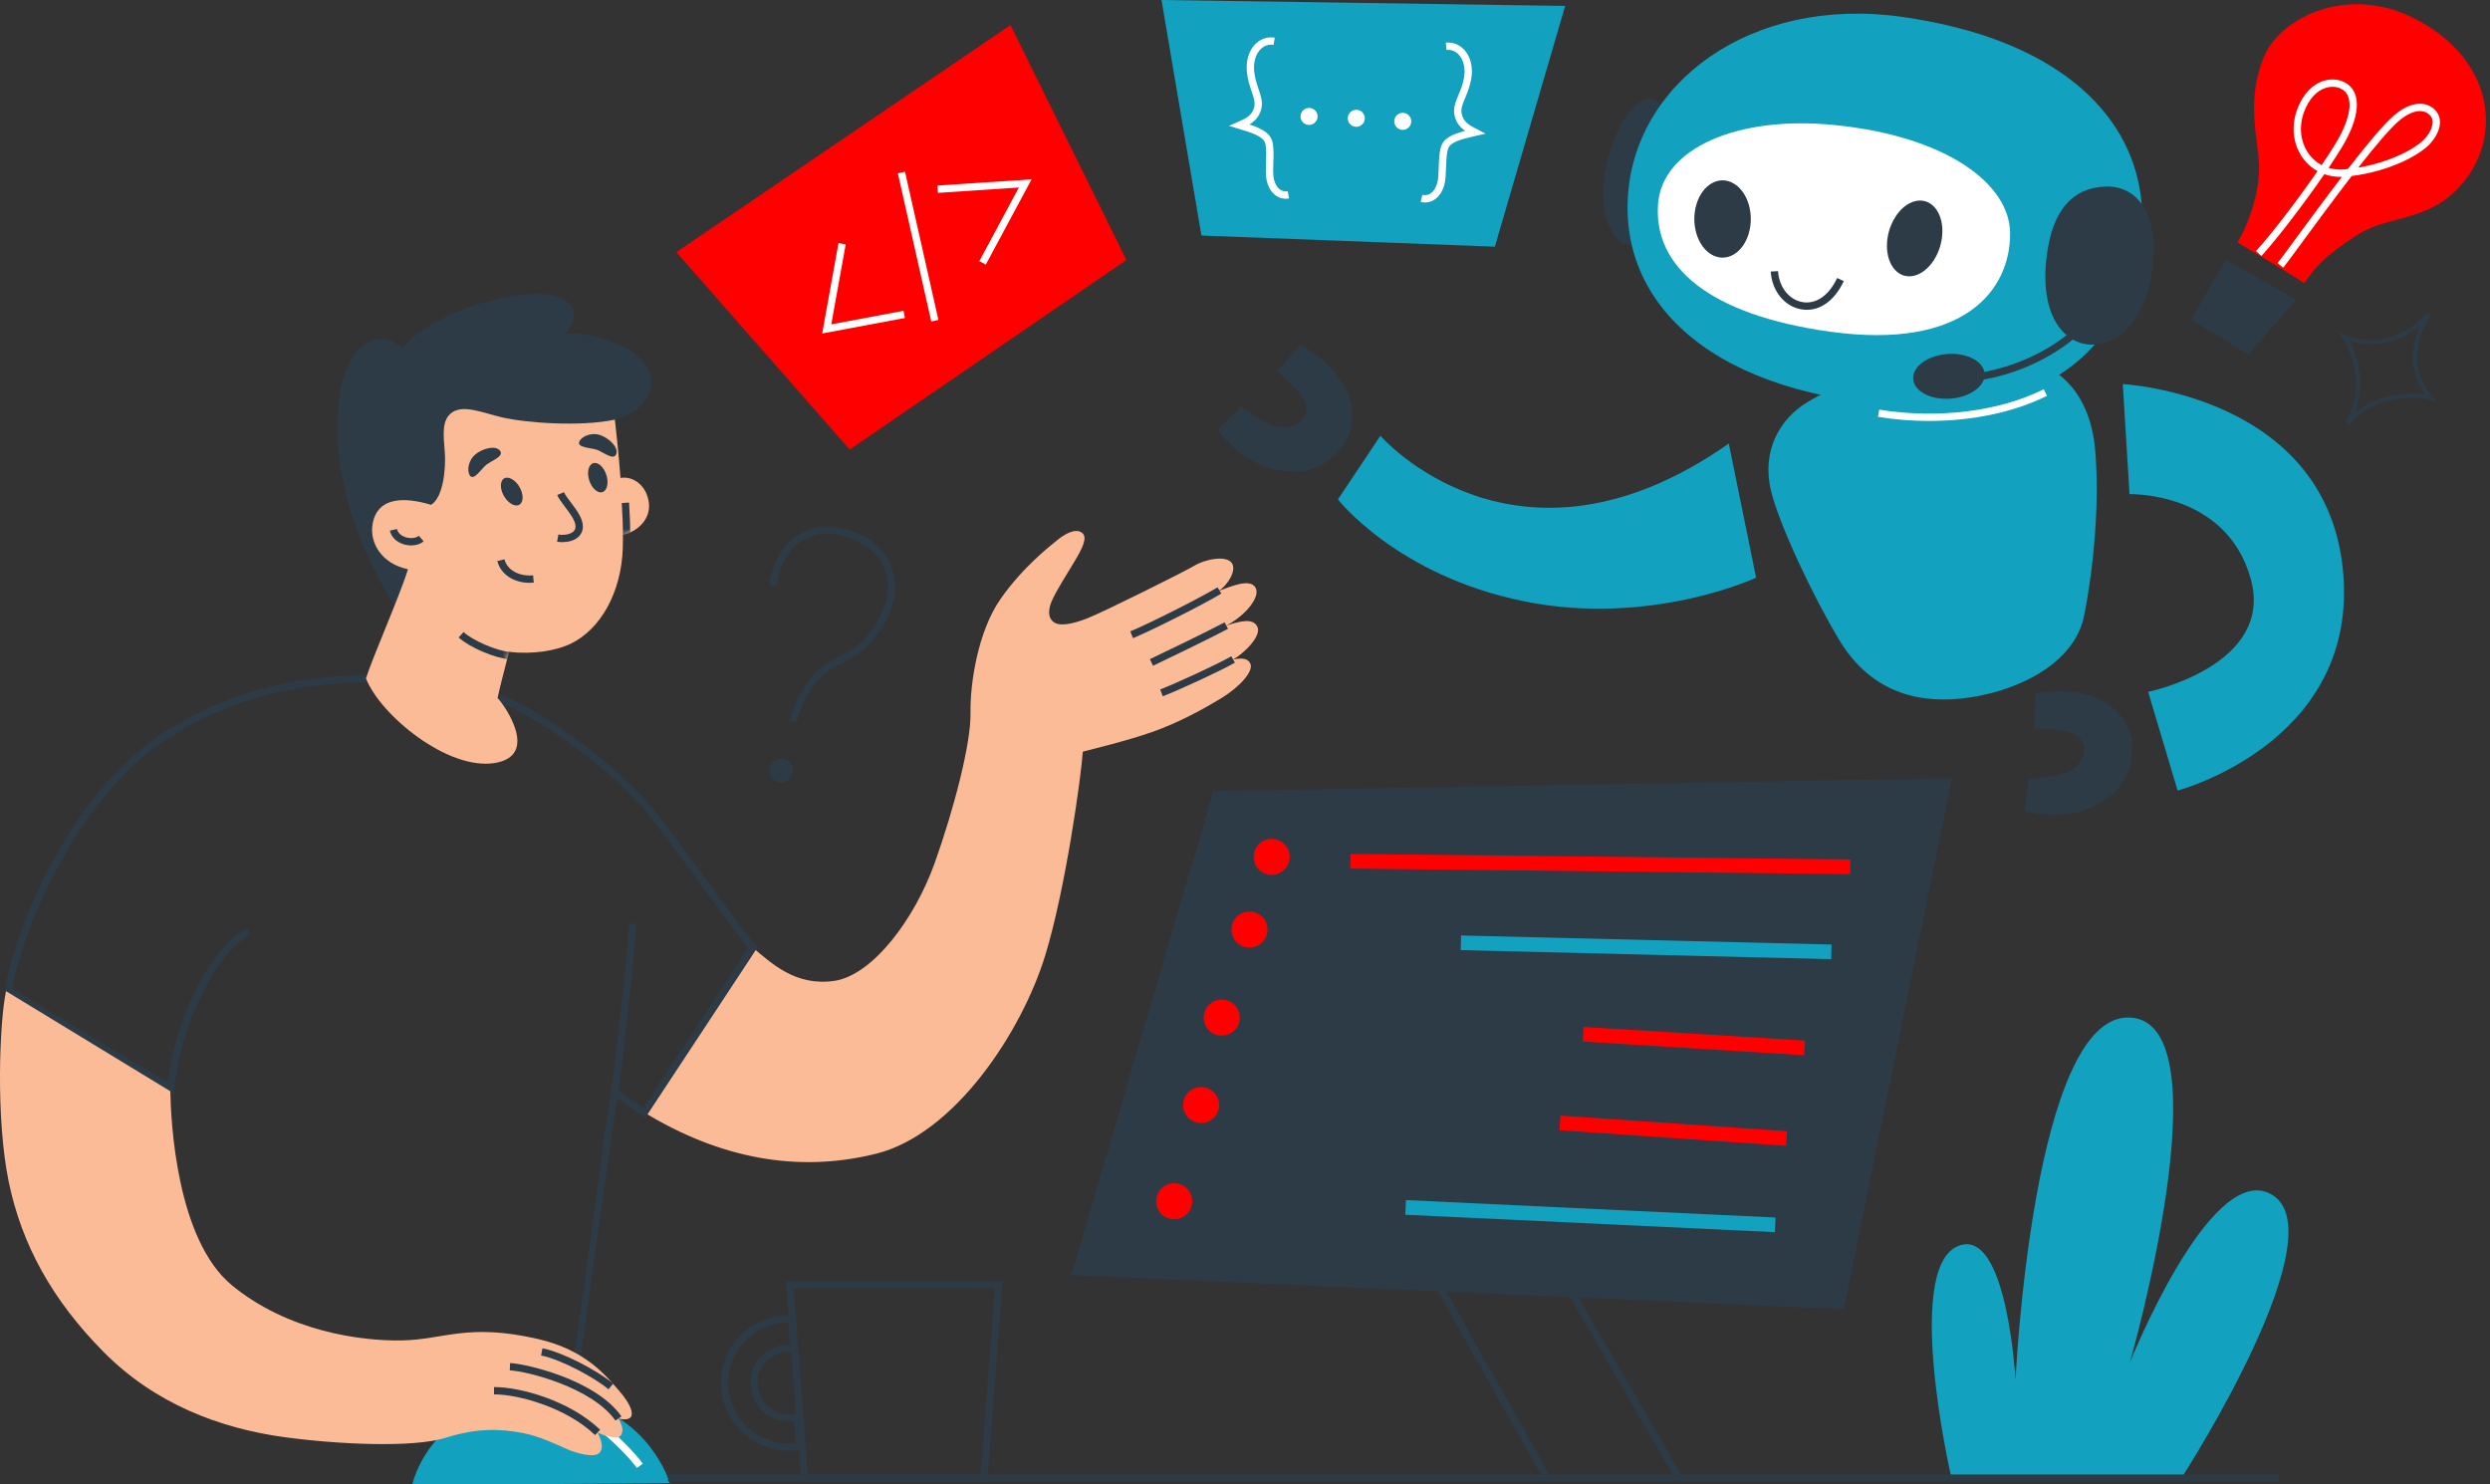 <svg width="473" height="282" viewBox="0 0 473 282" fill="none" xmlns="http://www.w3.org/2000/svg">
<rect x="0" y="0" width="473" height="282" fill="#333333" stroke="none"/>
<path d="M78.316 281.961C79.819 276.054 86.857 264.614 103.512 265.229C120.167 265.842 126.031 277.919 127.233 281.727C121.381 281.836 82.073 282.095 78.316 281.964V281.961Z" fill="#12A1BF"/>
<path d="M158.434 186.343C165.778 185.28 173.765 174.563 177.558 163.932C181.164 153.831 184.462 141.255 184.359 135.482C184.256 129.709 185.8 119.916 190.028 113.834C194.252 107.752 199.539 103.665 200.847 102.597C202.152 101.53 204.281 100.225 205.553 101.222C206.677 102.104 205.561 104.239 204.075 106.719C202.798 108.854 201.025 111.615 200.021 113.678C199.111 115.546 198.971 117.166 200.054 118.093C201.137 119.02 203.471 118.661 206.513 117.475C209.552 116.289 224.96 108.626 226.917 107.44C228.876 106.254 232.894 105.43 233.977 106.925C235.059 108.42 232.997 111.356 231.453 112.286C233.927 111.359 237.464 109.828 238.496 111.632C239.528 113.436 236.401 117.079 232.947 118.83C235.73 117.937 238.031 117.394 238.852 119.053C239.718 120.807 236.245 124.189 234.235 125.272C236.117 124.91 237.052 125.149 237.494 126.02C238.24 127.49 235.454 130.519 232.02 132.615C228.675 134.655 223.828 137.33 218.777 139.084C213.726 140.837 207.957 142.176 205.689 142.794C205.38 147.537 202.392 168.976 198.543 181.519C194.118 195.943 181.367 215.467 166.39 219.178C151.413 222.888 136.642 220.002 122.419 211.345C127.87 203.111 140.385 184.177 143.012 180.03C146.465 182.894 151.076 187.401 158.428 186.335L158.434 186.343Z" fill="#FCBB97"/>
<path d="M215.235 121.233L214.706 119.944C217.903 118.633 227.679 113.745 231.286 111.571L232.004 112.762C228.358 114.958 218.468 119.905 215.235 121.23V121.233Z" fill="#2C3B46"/>
<path d="M219.027 126.474L218.432 125.216C221.003 123.999 229.265 120.008 232.624 118.221L233.278 119.451C229.897 121.247 221.607 125.255 219.027 126.474Z" fill="#2C3B46"/>
<path d="M220.886 132.267L220.388 130.967C223.402 129.811 231.172 126.237 233.893 124.673L234.586 125.881C231.82 127.468 223.939 131.097 220.886 132.267Z" fill="#2C3B46"/>
<path d="M110.224 258.434L22.565 256.149L0.932 188.108L0.954 187.955C2.459 177.608 12.53 152.278 28.996 140.617C45.217 129.129 61.5 128.5 68.451 128.23C68.83 128.216 69.489 128.189 69.489 128.189C81.241 127.66 93.747 130.814 99.541 134.048C106.067 137.692 115.456 144.191 122.246 151.501C124.909 154.368 130.35 161.836 135.15 168.428C138.79 173.427 142.23 178.148 143.529 179.565L143.902 179.971L122.608 212.286L122.057 211.941C120.741 211.117 118.589 209.602 117.215 208.631C116.722 211.662 110.224 258.434 110.224 258.434ZM23.592 254.791C29.834 254.988 93.232 256.993 109.067 257.043C109.996 251.773 111.713 238.841 113.233 227.384C114.538 217.538 115.668 209.034 116.043 207.289L116.263 206.265C116.263 206.265 117.557 207.172 117.849 207.378C119.024 208.208 120.888 209.524 122.232 210.404C123.69 208.247 140.741 182.181 142.141 180.094C140.616 178.298 137.541 174.076 134.026 169.249C129.248 162.691 123.835 155.256 121.228 152.45C114.549 145.26 105.296 138.858 98.862 135.267C93.235 132.125 81.052 129.063 69.553 129.583C69.553 129.583 68.888 129.611 68.507 129.625C61.678 129.889 45.685 130.507 29.803 141.756C21.154 147.882 14.765 157.681 10.933 164.823C5.724 174.524 3.097 183.122 2.356 188.005C5.206 197.346 21.831 249.29 23.592 254.794V254.791Z" fill="#2C3B46"/>
<path d="M117.41 207.548L116.038 207.323C116.806 202.649 119.163 181.522 119.533 175.437L120.921 175.52C120.551 181.63 118.18 202.852 117.41 207.548Z" fill="#2C3B46"/>
<path d="M120.963 278.86C119.433 276.697 116.107 273.507 114.396 272.174L115.25 271.077C116.992 272.433 120.432 275.701 122.099 278.056L120.963 278.86Z" fill="white"/>
<path d="M33.045 207.891L32.08 207.32C28.866 205.424 5.281 191.417 1.249 188.628L2.042 187.484C5.537 189.903 25.328 201.708 31.84 205.563C32.856 196.233 38.525 181.154 46.915 176.255L47.616 177.458C39.607 182.134 33.78 197.683 33.129 206.774L33.048 207.893L33.045 207.891Z" fill="#2C3B46"/>
<path d="M32.355 207.298C32.458 213.071 33.524 235.542 44.104 244.202C54.685 252.862 68.351 254.774 76.318 254.635C84.288 254.499 88.83 251.278 102.226 254.37C111.268 256.458 115.142 261.38 117.549 264.13C119.953 266.88 120.279 268.494 119.867 269.146C119.455 269.8 118.072 269.658 117.479 269.463C118.03 270.485 118.659 271.771 117.858 272.77C117.248 273.53 114.201 272.569 113.522 272.105C113.9 272.965 114.847 274.777 113.951 275.901C112.985 277.112 109.303 276.016 107.405 275.155C105.894 274.471 102.421 272.8 99.291 272.219C95.038 271.425 90.753 271.205 84.639 273.129C78.525 275.052 64.355 274.401 54.148 273.026C41.642 271.339 29.353 266.601 19.666 256.809C9.979 247.016 4.118 236.494 1.644 224.433C-0.83 212.372 -0.095 194.159 1.143 188.283C5.988 191.273 29.366 205.438 32.355 207.295V207.298Z" fill="#FCBB97"/>
<path d="M113.04 272.611C107.508 267.322 98.414 264.887 93.936 264.887C93.909 264.887 93.872 264.887 93.844 264.887V263.495C93.878 263.495 93.906 263.495 93.939 263.495C98.781 263.495 108.132 265.992 114.003 271.603L113.04 272.611Z" fill="#2C3B46"/>
<path d="M116.909 269.864C112.537 263.617 100.167 260.469 96.836 260.324L96.897 258.933C99.85 259.064 113.135 262.048 118.047 269.065L116.906 269.864H116.909Z" fill="#2C3B46"/>
<path d="M115.592 263.913C112.771 261.58 106.426 258.201 102.78 257.496L103.045 256.13C106.946 256.881 113.469 260.355 116.477 262.838L115.592 263.913Z" fill="#2C3B46"/>
<path d="M76.463 66.057C82.905 58.789 99.188 54.304 105.73 56.314C110.628 57.82 109.131 61.881 107.172 63.426C111.705 62.911 123.301 65.745 123.66 72.086C124.03 78.572 116.241 79.919 113.767 80.437C110.057 82.499 78.522 111.618 74.916 114.917C68.766 104.901 65.95 96.79 64.558 87.961C63.256 79.691 64.502 69.291 68.424 66.004C71.927 63.067 74.949 64.785 76.463 66.057Z" fill="#2C3B46"/>
<path d="M123.265 95.59C122.903 92.292 120.329 90.368 117.869 90.797C117.874 90.867 117.88 90.947 117.885 91.031C117.526 86.19 117.048 81.867 116.8 79.713C110.283 81.119 99.786 80.334 95.286 79.267C91.621 78.399 88.14 76.862 85.941 78.304C83.743 79.746 84.291 82.978 84.5 86.001C84.706 89.024 84.224 94.455 81.889 95.897C77.081 94.455 71.749 94.21 70.786 99.501C70.129 103.117 72.545 107.131 77.493 108.128C76.154 112.698 70.655 125.124 69.523 128.882C72.308 135.938 85.04 146.304 93.867 144.962C102.694 143.624 95.759 133.811 94.51 132.595C94.997 130.268 96.207 125.862 96.689 123.835H96.686C101.199 124.345 105.644 123.649 108.546 122.215C114.042 119.501 118.027 112.595 118.303 104.141C118.331 103.32 118.342 102.463 118.339 101.586V101.614C121.367 100.893 123.579 98.469 123.265 95.585V95.59Z" fill="#FCBB97"/>
<path d="M89.25 90.316C89.971 91.468 91.521 88.954 92.386 88.286C93.427 87.482 95.754 86.697 95.005 85.656C94.17 84.495 91.627 85.199 90.271 86.341C89.05 87.371 88.616 89.299 89.25 90.316Z" fill="#2C3B46"/>
<path d="M110.063 83.844C109.456 85.063 112.409 85.071 113.43 85.458C114.66 85.926 116.544 87.501 117.04 86.318C117.591 84.999 115.665 83.198 113.984 82.638C112.467 82.132 110.597 82.772 110.063 83.844Z" fill="#2C3B46"/>
<path d="M98.692 92.526C99.488 93.906 99.474 95.407 98.656 95.88C97.841 96.35 96.533 95.615 95.734 94.235C94.938 92.854 94.952 91.354 95.77 90.881C96.586 90.41 97.894 91.145 98.692 92.526Z" fill="#2C3B46"/>
<path d="M115.183 90.215C115.67 91.732 115.339 93.197 114.443 93.486C113.547 93.775 112.423 92.779 111.936 91.262C111.449 89.745 111.78 88.281 112.676 87.991C113.572 87.702 114.696 88.698 115.183 90.215Z" fill="#2C3B46"/>
<path d="M106.815 102.992C106.468 102.992 106.131 102.961 105.825 102.908L106.07 101.539C106.968 101.697 108.226 101.567 108.883 101.004C109.192 100.74 109.339 100.4 109.331 99.969C109.312 98.906 108.262 97.522 107.341 96.303C106.726 95.49 106.145 94.722 105.855 94.04L107.135 93.494C107.358 94.02 107.89 94.722 108.452 95.462C109.504 96.851 110.695 98.427 110.725 99.941C110.742 100.79 110.419 101.525 109.79 102.062C109.014 102.727 107.865 102.992 106.821 102.992H106.815Z" fill="#2C3B46"/>
<path d="M100.615 110.716C97.571 110.716 95.1 109.088 94.474 106.583L95.823 106.246C96.332 108.281 98.575 109.536 101.269 109.294L101.392 110.68C101.13 110.702 100.868 110.714 100.612 110.714L100.615 110.716Z" fill="#2C3B46"/>
<path d="M78.105 103.61C77.61 103.61 77.1 103.532 76.605 103.37C75.255 102.933 74.326 101.995 74.056 100.798L75.414 100.495C75.639 101.497 76.622 101.915 77.034 102.048C77.977 102.354 79.037 102.24 79.555 101.781L80.476 102.825C79.894 103.34 79.032 103.613 78.105 103.613V103.61Z" fill="#2C3B46"/>
<mask id="mask0_14_724" style="mask-type:luminance" maskUnits="userSpaceOnUse" x="69" y="77" width="55" height="69">
<path d="M123.265 95.59C122.903 92.292 120.329 90.368 117.869 90.797C117.874 90.867 117.88 90.947 117.885 91.031C117.526 86.19 117.048 81.867 116.8 79.713C110.283 81.119 99.786 80.334 95.286 79.267C91.621 78.399 88.14 76.862 85.941 78.304C83.743 79.746 84.291 82.978 84.5 86.001C84.706 89.024 84.224 94.455 81.889 95.897C77.081 94.455 71.749 94.21 70.786 99.501C70.129 103.117 72.545 107.131 77.493 108.128C76.154 112.698 70.655 125.124 69.523 128.882C72.308 135.938 85.04 146.304 93.867 144.962C102.694 143.624 95.759 133.811 94.51 132.595C94.997 130.268 96.207 125.862 96.689 123.835H96.686C101.199 124.345 105.644 123.649 108.546 122.215C114.042 119.501 118.027 112.595 118.303 104.141C118.331 103.32 118.342 102.463 118.339 101.586V101.614C121.367 100.893 123.579 98.469 123.265 95.585V95.59Z" fill="white"/>
</mask>
<g mask="url(#mask0_14_724)">
<path d="M119.747 101.912H118.356C118.356 100.584 118.228 97.263 118.108 95.563L119.497 95.465C119.616 97.188 119.747 100.559 119.747 101.909V101.912Z" fill="#2C3B46"/>
<path d="M96.886 125.283C93.886 124.993 89.233 123 87.121 121.099L88.053 120.063C89.918 121.742 94.359 123.64 97.022 123.896L96.889 125.283H96.886Z" fill="#2C3B46"/>
</g>
<path d="M294.032 236.359L292.828 237.057L318.502 281.412L319.706 280.715L294.032 236.359Z" fill="#2C3B46"/>
<path d="M273.873 243.747L272.659 244.428L293.271 281.168L294.485 280.487L273.873 243.747Z" fill="#2C3B46"/>
<path d="M230.507 150.26L370.814 147.832L350.249 248.714L203.513 242.24L230.507 150.26Z" fill="#2C3B46"/>
<path d="M226.46 227.927C226.608 229.811 225.202 231.459 223.319 231.609C221.435 231.757 219.787 230.351 219.637 228.467C219.489 226.582 220.895 224.934 222.779 224.784C224.663 224.636 226.31 226.042 226.46 227.927Z" fill="#FF0000"/>
<path d="M231.575 209.652C231.723 211.537 230.317 213.185 228.433 213.335C226.549 213.483 224.902 212.077 224.752 210.192C224.604 208.308 226.009 206.66 227.893 206.51C229.777 206.362 231.425 207.768 231.575 209.652Z" fill="#FF0000"/>
<path d="M234.686 195.533C235.913 194.095 235.743 191.934 234.305 190.706C232.867 189.478 230.707 189.649 229.479 191.087C228.252 192.525 228.422 194.686 229.86 195.914C231.298 197.142 233.458 196.971 234.686 195.533Z" fill="#FF0000"/>
<path d="M239.947 178.813C241.175 177.375 241.004 175.213 239.567 173.986C238.129 172.758 235.969 172.928 234.741 174.366C233.514 175.805 233.684 177.966 235.122 179.193C236.559 180.421 238.72 180.251 239.947 178.813Z" fill="#FF0000"/>
<path d="M244.974 162.504C245.122 164.389 243.717 166.037 241.833 166.187C239.949 166.335 238.301 164.929 238.151 163.044C238.004 161.16 239.409 159.512 241.293 159.362C243.177 159.214 244.824 160.62 244.974 162.504Z" fill="#FF0000"/>
<path d="M256.534 162.214L256.502 164.998L351.463 166.059L351.494 163.275L256.534 162.214Z" fill="#FF0000"/>
<path d="M277.544 177.709L277.476 180.491L347.855 182.212L347.923 179.429L277.544 177.709Z" fill="#12A1BF"/>
<path d="M267.077 227.975L266.946 230.756L337.157 234.068L337.288 231.287L267.077 227.975Z" fill="#12A1BF"/>
<path d="M300.819 195.079L300.647 197.857L342.721 200.46L342.892 197.682L300.819 195.079Z" fill="#FF0000"/>
<path d="M296.427 211.934L296.236 214.711L339.285 217.669L339.476 214.892L296.427 211.934Z" fill="#FF0000"/>
<path d="M128.488 47.9L191.953 4.768L213.971 49.394L161.409 85.4L128.488 47.9Z" fill="#FF0000"/>
<path d="M156.183 63.354L159.28 46.177L160.649 46.424L157.911 61.614L171.636 59.042L171.892 60.409L156.183 63.354Z" fill="white"/>
<path d="M171.913 32.621L170.556 32.928L176.904 61.083L178.262 60.777L171.913 32.621Z" fill="white"/>
<path d="M187.264 50.266L186.037 49.606L193.548 35.616L178.167 36.64L178.075 35.251L195.963 34.06L187.264 50.266Z" fill="white"/>
<path d="M220.639 0L297.319 1.127L283.962 46.861L228.225 44.743L220.639 0Z" fill="#12A1BF"/>
<path d="M244.237 37.756C243.55 37.756 242.896 37.545 242.325 37.127C241.371 36.434 240.733 35.226 240.527 33.72C240.43 33.005 240.461 32.017 240.491 30.973C240.527 29.745 240.569 28.353 240.391 27.413C240.121 25.996 238.179 25.319 235.251 24.451L233.437 23.914L235.429 23.034C236.534 22.555 237.786 22.01 238.226 20.445C238.488 19.507 238.168 18.564 237.761 17.367C237.416 16.348 237.021 15.193 236.865 13.734C236.626 11.516 237.247 9.528 238.566 8.276C239.556 7.337 240.831 6.937 242.15 7.151L241.927 8.526C241.045 8.381 240.191 8.651 239.523 9.286C238.535 10.221 238.059 11.827 238.248 13.584C238.39 14.889 238.755 15.966 239.078 16.919C239.523 18.23 239.946 19.468 239.565 20.821C239.158 22.266 238.251 23.098 237.341 23.641C239.81 24.462 241.415 25.342 241.76 27.151C241.969 28.242 241.927 29.651 241.886 31.015C241.855 32 241.827 32.932 241.908 33.534C242.061 34.658 242.501 35.532 243.143 36C243.577 36.314 244.076 36.426 244.618 36.325L244.866 37.695C244.654 37.734 244.443 37.754 244.237 37.754V37.756Z" fill="white"/>
<path d="M270.71 38.466C270.432 38.466 270.148 38.43 269.861 38.358L270.201 37.008C270.738 37.144 271.242 37.066 271.698 36.782C272.371 36.359 272.87 35.516 273.098 34.408C273.22 33.815 273.254 32.885 273.293 31.9C273.343 30.538 273.396 29.133 273.677 28.058C274.144 26.282 275.805 25.511 278.324 24.86C277.453 24.256 276.604 23.365 276.298 21.898C276.011 20.523 276.515 19.318 277.049 18.04C277.436 17.116 277.876 16.067 278.104 14.775C278.41 13.041 278.046 11.407 277.125 10.408C276.498 9.729 275.661 9.4 274.773 9.484L274.645 8.097C275.984 7.972 277.225 8.459 278.149 9.464C279.379 10.8 279.863 12.824 279.473 15.017C279.217 16.462 278.747 17.587 278.332 18.578C277.845 19.741 277.461 20.662 277.659 21.614C277.99 23.204 279.203 23.83 280.275 24.381L282.206 25.395L280.355 25.809C277.372 26.477 275.391 27.017 275.024 28.412C274.781 29.336 274.729 30.725 274.684 31.95C274.645 32.994 274.609 33.982 274.461 34.689C274.155 36.172 273.437 37.333 272.438 37.959C271.904 38.294 271.317 38.463 270.71 38.463V38.466Z" fill="white"/>
<path d="M250.284 22.221C250.226 23.112 249.455 23.788 248.564 23.73C247.674 23.671 246.998 22.9 247.056 22.01C247.114 21.119 247.885 20.442 248.776 20.501C249.666 20.559 250.342 21.331 250.284 22.221Z" fill="white"/>
<path d="M259.256 22.578C259.198 23.468 258.427 24.145 257.536 24.086C256.646 24.028 255.969 23.257 256.028 22.366C256.086 21.475 256.857 20.799 257.748 20.857C258.638 20.916 259.314 21.687 259.256 22.578Z" fill="white"/>
<path d="M268.083 23.159C268.025 24.05 267.254 24.726 266.363 24.668C265.473 24.61 264.797 23.838 264.855 22.948C264.914 22.057 265.684 21.381 266.575 21.439C267.465 21.497 268.141 22.268 268.083 23.159Z" fill="white"/>
<path d="M422.775 49.266L436.174 56.949L427.094 67.41L416.291 60.676L422.775 49.266Z" fill="#2C3B46"/>
<path d="M425.021 46.029C427.264 42.399 429.223 36.328 429.139 31.78C429.039 26.358 426.51 19.123 430.119 10.647C433.222 3.363 446.396 -3.493 459.828 4.128C473.487 11.878 474.717 24.863 469.034 33.166C462.639 42.511 454.357 40.437 447.871 44.579C441.384 48.718 439.508 51.129 437.719 53.823C435.106 51.975 427.381 47.516 425.018 46.029H425.021Z" fill="#FF0000"/>
<path d="M433.731 50.853L432.651 49.973C433.108 49.414 434.368 47.697 435.963 45.525C438.317 42.319 441.604 37.843 444.857 33.598C443.677 33.628 442.558 33.45 441.526 33.088C437.674 38.681 432.546 45.406 429.571 48.626L428.55 47.682C431.452 44.537 436.439 38.004 440.235 32.512C439.211 31.95 438.312 31.179 437.58 30.216C435.604 27.61 435.15 24.086 436.366 20.791C437.407 17.974 439.194 16.042 441.401 15.351C442.981 14.856 444.659 15.079 445.887 15.939C448.63 17.865 448.26 22.344 444.893 27.925C444.197 29.08 443.321 30.433 442.336 31.894C443.26 32.164 444.27 32.262 445.336 32.175C445.555 32.159 445.775 32.136 445.995 32.114C449.437 27.677 452.718 23.702 454.683 21.993C457.062 19.925 458.946 19.621 460.107 19.727C461.192 19.827 462.152 20.34 462.806 21.169C464.225 22.962 463.26 25.509 461.679 27.237C459.419 29.703 453.525 32.598 446.733 33.431C443.248 37.943 439.62 42.884 437.082 46.344C435.412 48.618 434.207 50.26 433.728 50.847L433.731 50.853ZM459.689 21.105C458.782 21.105 457.402 21.481 455.599 23.048C453.865 24.554 451.032 27.939 447.971 31.847C453.662 30.881 458.699 28.437 460.655 26.302C461.801 25.052 462.622 23.184 461.718 22.038C461.295 21.503 460.694 21.186 459.979 21.119C459.887 21.111 459.792 21.105 459.687 21.105H459.689ZM443.087 16.487C442.67 16.487 442.238 16.551 441.815 16.685C440.031 17.241 438.559 18.873 437.672 21.278C436.62 24.125 437.001 27.154 438.687 29.378C439.33 30.227 440.118 30.895 441.017 31.368C442.057 29.837 442.978 28.415 443.702 27.212C446.604 22.399 447.133 18.519 445.088 17.083C444.528 16.69 443.824 16.487 443.087 16.487Z" fill="white"/>
<path d="M151.277 137.308L149.941 136.921C152.451 128.225 156.775 126.006 159.931 124.386C160.401 124.144 160.847 123.916 161.261 123.679C163.797 122.237 167.178 118.789 168.36 113.806C169.435 109.283 167.74 103.738 159.753 101.745C156.848 101.018 154.179 101.428 152.039 102.925C149.554 104.662 147.909 107.738 147.525 111.365L146.142 111.217C146.568 107.192 148.427 103.755 151.24 101.784C153.72 100.047 156.781 99.568 160.087 100.392C169.067 102.633 170.884 109.188 169.713 114.123C168.427 119.535 164.857 123.231 161.946 124.885C161.506 125.135 161.047 125.369 160.563 125.62C157.468 127.209 153.617 129.185 151.274 137.302L151.277 137.308Z" fill="#2C3B46"/>
<path d="M150.227 147.671C149.504 148.678 148.101 148.907 147.094 148.183C146.087 147.459 145.858 146.056 146.582 145.049C147.305 144.041 148.708 143.813 149.715 144.537C150.723 145.26 150.951 146.663 150.227 147.671Z" fill="#2C3B46"/>
<path d="M446.226 80.676L445.547 80.197C450.302 71.755 444.987 64.258 444.934 64.186L443.933 62.806L445.458 63.565C445.789 63.73 453.642 67.51 461.089 59.401L461.746 59.911C455.91 68.885 461.684 74.959 461.935 75.212L462.937 76.236L461.542 75.91C461.448 75.888 452.136 73.814 446.226 80.673V80.676ZM446.251 64.757C447.447 66.953 449.687 72.309 447.303 78.441C452.139 74.377 458.195 74.616 460.638 74.922C459.299 73.032 456.773 68.236 459.706 61.87C454.148 66.455 448.602 65.489 446.251 64.754V64.757Z" fill="#2C3B46"/>
<path d="M363.225 69.227C372.306 67.49 380.588 67.398 385.839 68.623C391.112 69.854 397.042 74.769 397.991 85.4C398.86 95.106 397.783 107.387 395.915 116.899C394.048 126.41 382.494 131.665 372.548 132.701C363.097 133.686 354.849 130.68 349.356 121.536C344.419 113.319 337.974 99.674 336.421 93.249C334.596 85.695 338.038 79.521 343.431 76.334C349.712 72.62 355.286 70.744 363.223 69.227H363.225Z" fill="#12A1BF"/>
<path d="M231.311 81.659C232.522 80.398 234.603 78.368 235.73 77.3C237.478 78.549 239.843 79.966 241.171 80.556C243.514 81.597 245.974 81.219 247.245 79.888C248.453 78.627 248.487 76.737 246.875 74.753C245.821 73.453 243.742 71.446 242.573 70.58C243.494 69.411 245.879 66.75 246.95 65.533C249.953 67.076 254.344 70.394 256.059 74.858C257.773 79.32 256.757 83.176 254.236 85.781C251.442 88.668 248.545 90.129 243.085 89.352C238.588 88.715 234.102 85.486 231.314 81.659H231.311Z" fill="#2C3B46"/>
<path d="M384.611 154.112C384.762 152.37 385.11 149.483 385.315 147.944C387.461 147.821 390.191 147.437 391.594 147.064C394.07 146.404 395.746 144.564 395.904 142.73C396.055 140.988 394.891 139.498 392.392 138.967C390.756 138.616 387.878 138.36 386.423 138.418C386.409 136.929 386.59 133.361 386.662 131.743C389.968 131.056 395.467 130.883 399.605 133.283C403.741 135.679 405.369 139.317 405.04 142.928C404.676 146.928 403.34 149.884 398.601 152.709C394.699 155.036 389.184 155.34 384.609 154.112H384.611Z" fill="#2C3B46"/>
<path d="M403.24 72.966L404.525 93.879C404.525 93.879 422.817 93.266 427.52 109.851C432.223 126.435 408.062 131.432 408.062 131.432L413.661 150.182C413.661 150.182 447.175 141.335 445.188 109.851C442.99 74.975 403.24 72.966 403.24 72.966Z" fill="#12A1BF"/>
<path d="M314.415 19.029C310.577 17.665 306.489 24.398 304.919 32.429C303.425 40.075 306.008 46.764 310.218 46.653C314.428 46.541 317.528 37.912 318.127 33.119C319.095 25.367 317.273 20.044 314.415 19.029Z" fill="#2C3B46"/>
<path d="M406.724 37.745C404.843 20.974 389.968 7.232 361.241 3.196C332.511 -0.841 310.304 15.847 309.211 37.74C308.117 59.632 328.209 76.548 366.273 77.216C402.524 77.854 408.018 49.272 406.726 37.745H406.724Z" fill="#12A1BF"/>
<path d="M370.809 72.643C369.612 72.643 368.432 72.576 367.283 72.437L367.447 71.056C379.85 72.537 396.377 65.353 401.205 52.3L402.51 52.785C400.198 59.037 395.075 64.517 388.09 68.22C382.663 71.095 376.536 72.643 370.809 72.643Z" fill="#2C3B46"/>
<path d="M381.84 44.314C381.792 34.992 369.873 25.898 348.507 23.755C329.879 21.884 315.764 28.256 314.966 38.722C314.061 50.583 324.569 59.799 347.578 63.001C373.202 66.566 381.895 55.065 381.84 44.312V44.314Z" fill="white"/>
<path d="M360.011 41.255C357.941 44.545 357.918 49.021 359.961 51.251C362.004 53.481 365.338 52.623 367.408 49.333C369.478 46.043 369.501 41.567 367.458 39.337C365.415 37.108 362.082 37.965 360.011 41.255Z" fill="#2C3B46"/>
<path d="M322.284 38.719C321.121 42.449 322.39 46.761 325.115 48.351C327.839 49.94 330.992 48.206 332.152 44.479C333.316 40.749 332.047 36.437 329.322 34.847C326.598 33.258 323.445 34.992 322.284 38.719Z" fill="#2C3B46"/>
<path d="M343.228 58.853C342.836 58.853 342.438 58.814 342.04 58.739C338.909 58.138 336.58 55.195 336.371 51.585L337.76 51.504C337.93 54.477 339.797 56.891 342.301 57.372C344.914 57.876 347.413 56.17 348.986 52.81L350.246 53.4C348.613 56.891 346.05 58.853 343.228 58.853Z" fill="#2C3B46"/>
<path d="M370.536 75.724C374.281 75.435 377.171 73.305 376.991 70.966C376.81 68.627 373.628 66.965 369.883 67.254C366.138 67.543 363.248 69.673 363.428 72.012C363.609 74.351 366.791 76.013 370.536 75.724Z" fill="#2C3B46"/>
<path d="M388.758 48.885C389.882 39.452 394.026 35.758 399.733 35.449C406.457 35.084 410.202 41.369 408.839 51.279C407.475 61.188 402.193 65.751 396.97 65.453C391.747 65.155 387.495 59.51 388.761 48.885H388.758Z" fill="#2C3B46"/>
<path d="M366.448 79.969C363.223 79.969 359.961 79.713 356.747 79.192L356.97 77.817C368.081 79.618 379.767 78.174 388.224 73.951L388.844 75.195C382.594 78.316 374.649 79.966 366.448 79.966V79.969Z" fill="white"/>
<path d="M262.22 82.786C262.22 82.786 288.036 112.553 328.404 84.258L333.591 109.745C333.591 109.745 313.516 119.117 289.433 114.212C265.351 109.308 254.155 94.867 254.155 94.867L262.22 82.783V82.786Z" fill="#12A1BF"/>
<path d="M187.576 281.507H152.173L149.284 243.375H190.464L187.576 281.507ZM153.461 280.116H186.285L188.962 244.767H150.781L153.458 280.116H153.461Z" fill="#2C3B46"/>
<path d="M149.818 275.598C142.719 275.598 136.945 269.822 136.945 262.721C136.945 255.62 142.719 249.844 149.818 249.844C150.035 249.844 150.25 249.85 150.461 249.861L151.085 249.892L151.508 256.987L150.664 256.867C147.024 256.347 143.902 259.186 143.902 262.724C143.902 265.989 146.557 268.642 149.818 268.642C150.336 268.642 150.851 268.575 151.352 268.439L152.175 268.216L152.598 275.311L151.983 275.414C151.26 275.537 150.534 275.598 149.818 275.598ZM149.771 251.233C143.46 251.258 138.336 256.402 138.336 262.718C138.336 269.034 143.488 274.203 149.818 274.203C150.253 274.203 150.692 274.178 151.135 274.125L150.887 269.95C150.534 270.003 150.177 270.028 149.821 270.028C145.792 270.028 142.514 266.749 142.514 262.718C142.514 258.688 145.792 255.409 149.821 255.409C149.888 255.409 149.955 255.409 150.022 255.411L149.774 251.233H149.771Z" fill="#2C3B46"/>
<path d="M432.849 280.116H126.91V281.427H432.849V280.116Z" fill="#2C3B46"/>
<path d="M370.555 280.102H414.813C414.813 280.102 445.271 232.706 430.823 226.568C419.43 221.73 404.6 258.808 404.6 258.808C404.6 258.808 423.076 194.248 404.62 193.294C386.164 192.339 382.869 262.095 382.869 262.095C382.869 262.095 381.353 234.838 372.896 236.425C361.094 238.641 370.552 280.105 370.552 280.105L370.555 280.102Z" fill="#12A1BF"/>
</svg>
